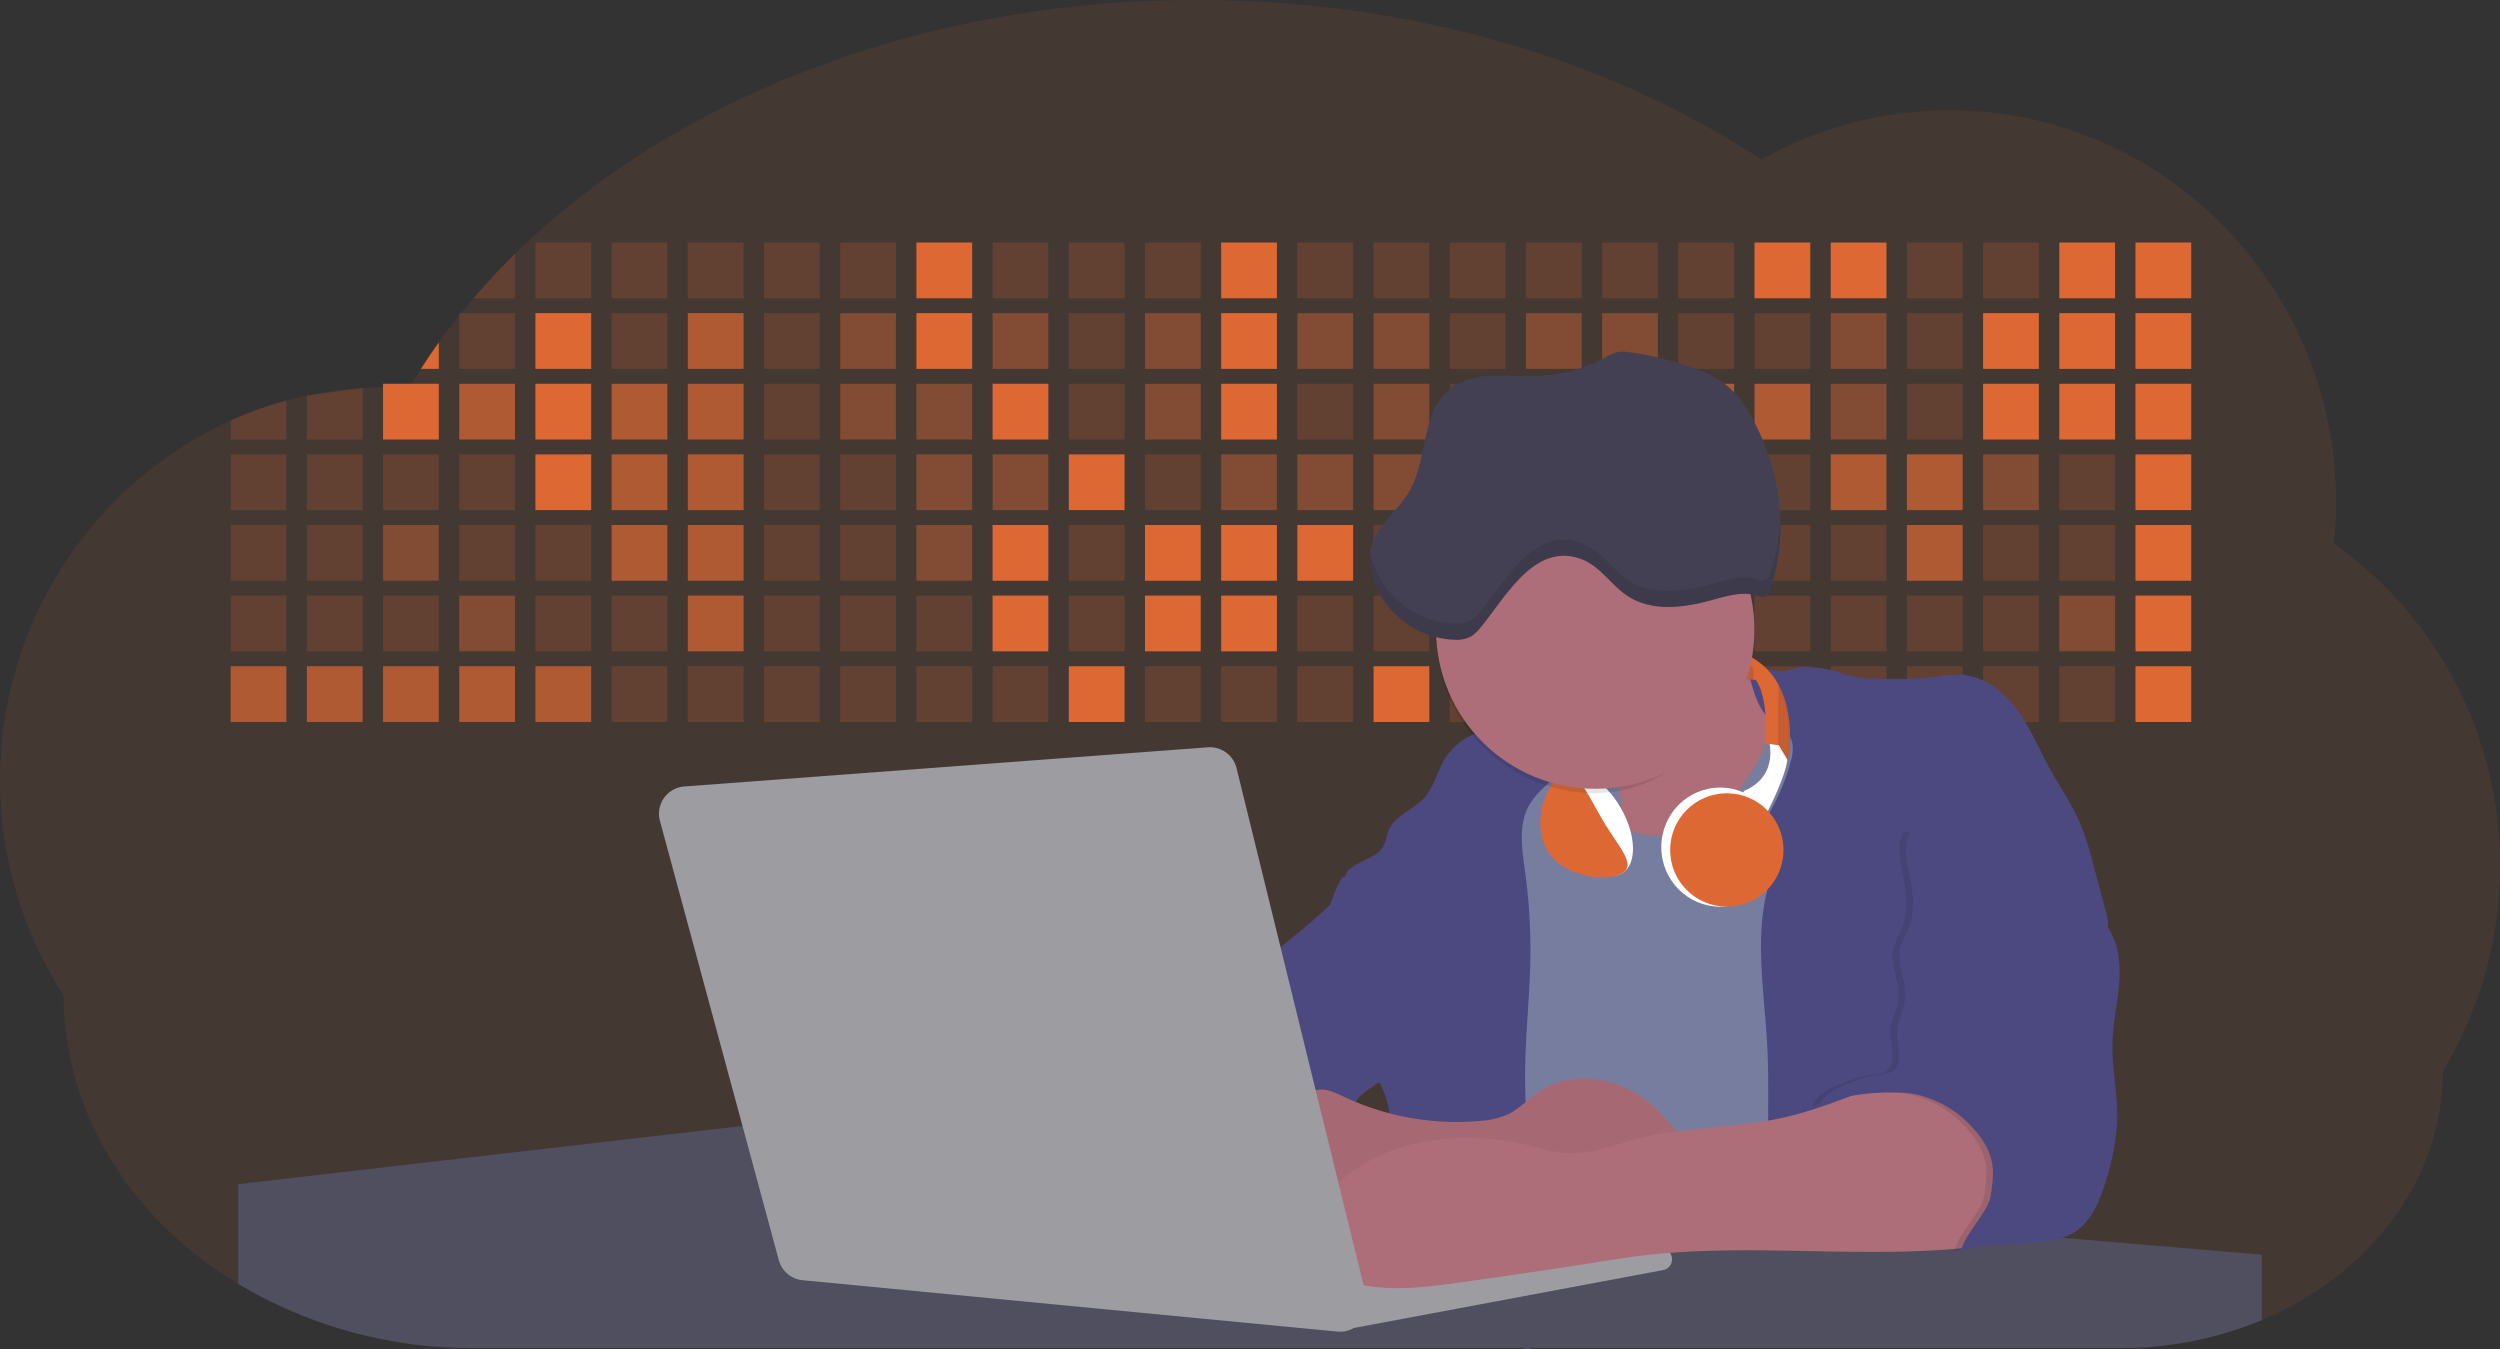 <svg xmlns="http://www.w3.org/2000/svg" width="749.823" height="404.628" viewBox="0 0 749.823 404.628"><rect x="0" y="0" width="749.823" height="404.628" fill="#333333" stroke="none"/><defs><style>.a,.b,.c,.d,.e{fill:#de6834;}.a,.l,.n{opacity:0.1;}.b{opacity:0.2;}.d{opacity:0.7;}.e{opacity:0.4;}.f{fill:#767d9f;}.g{fill:#ae6e79;}.h{fill:#4c4981;}.i{fill:#504f60;}.j{fill:#9c9ca1;}.k{opacity:0.05;}.m{fill:#fff;}.n{stroke:#4c4981;stroke-miterlimit:10;}.o{fill:#444053;}</style></defs><g transform="translate(0 -0.04)"><path class="a" d="M777.822,401.058a119.234,119.234,0,0,1-4.49,32.51,118.019,118.019,0,0,1-12.63,29.023c0,32.838-22.167,61.218-54.342,74.72a109.655,109.655,0,0,1-42.427,8.39H170.341a136.964,136.964,0,0,1-70.879-19.244,121.754,121.754,0,0,1-16.275-11.726c-22.285-19.152-36.1-45.619-36.1-74.851a118.655,118.655,0,0,1,50.1-172.387,114.38,114.38,0,0,1,16.72-5.978q3.035-.826,6.135-1.481a114.954,114.954,0,0,1,16.72-2.294q3.048-.19,6.128-.216h1.127c2.268,0,4.516.079,6.751.21l.734-1.245q1.35-2.255,2.766-4.464,2.556-4.024,5.361-7.931,2.936-4.123,6.128-8.114l.544-.655q1.809-2.255,3.7-4.457,5.9-6.876,12.453-13.338C229.711,171.2,303.756,141.38,387,141.38c64.771,0,123.976,18.057,169.326,47.893a114.164,114.164,0,0,1,56.328-14.806c64.063,0,116.013,52.678,116.013,117.658a121.208,121.208,0,0,1-.655,12.309A117.979,117.979,0,0,1,777.822,401.058Z" transform="translate(-28 -141.34)"/><path class="b" d="M257.113,257.52v13.338H244.66Q250.513,263.989,257.113,257.52Z" transform="translate(-102.653 -181.357)"/><rect class="b" width="16.72" height="16.72" transform="translate(160.595 72.781)"/><rect class="b" width="16.72" height="16.72" transform="translate(183.444 72.781)"/><rect class="b" width="16.72" height="16.72" transform="translate(206.299 72.781)"/><rect class="b" width="16.72" height="16.72" transform="translate(229.148 72.781)"/><rect class="b" width="16.72" height="16.72" transform="translate(252.003 72.781)"/><rect class="c" width="16.72" height="16.72" transform="translate(274.858 72.781)"/><rect class="b" width="16.72" height="16.72" transform="translate(297.707 72.781)"/><rect class="b" width="16.72" height="16.72" transform="translate(320.562 72.781)"/><rect class="b" width="16.72" height="16.72" transform="translate(343.41 72.781)"/><rect class="c" width="16.72" height="16.72" transform="translate(366.266 72.781)"/><rect class="b" width="16.72" height="16.72" transform="translate(389.121 72.781)"/><rect class="b" width="16.72" height="16.72" transform="translate(411.969 72.781)"/><rect class="b" width="16.72" height="16.72" transform="translate(434.824 72.781)"/><rect class="b" width="16.72" height="16.72" transform="translate(457.68 72.781)"/><rect class="b" width="16.72" height="16.72" transform="translate(480.528 72.781)"/><rect class="b" width="16.72" height="16.72" transform="translate(503.383 72.781)"/><rect class="c" width="16.72" height="16.72" transform="translate(526.232 72.781)"/><rect class="c" width="16.72" height="16.72" transform="translate(549.087 72.781)"/><rect class="b" width="16.72" height="16.72" transform="translate(571.942 72.781)"/><rect class="b" width="16.72" height="16.72" transform="translate(594.791 72.781)"/><rect class="c" width="16.72" height="16.72" transform="translate(617.646 72.781)"/><rect class="c" width="16.72" height="16.72" transform="translate(640.495 72.781)"/><path class="c" d="M225.981,298.08v7.931H220.62Q223.176,301.96,225.981,298.08Z" transform="translate(-94.37 -195.333)"/><rect class="b" width="16.72" height="16.72" transform="translate(137.74 93.958)"/><rect class="c" width="16.72" height="16.72" transform="translate(160.595 93.958)"/><rect class="b" width="16.72" height="16.72" transform="translate(183.444 93.958)"/><rect class="d" width="16.72" height="16.72" transform="translate(206.299 93.958)"/><rect class="b" width="16.72" height="16.72" transform="translate(229.148 93.958)"/><rect class="e" width="16.72" height="16.72" transform="translate(252.003 93.958)"/><rect class="c" width="16.72" height="16.72" transform="translate(274.858 93.958)"/><rect class="e" width="16.72" height="16.72" transform="translate(297.707 93.958)"/><rect class="b" width="16.72" height="16.72" transform="translate(320.562 93.958)"/><rect class="e" width="16.72" height="16.72" transform="translate(343.41 93.958)"/><rect class="c" width="16.72" height="16.72" transform="translate(366.266 93.958)"/><rect class="e" width="16.72" height="16.72" transform="translate(389.121 93.958)"/><rect class="e" width="16.72" height="16.72" transform="translate(411.969 93.958)"/><rect class="b" width="16.72" height="16.72" transform="translate(434.824 93.958)"/><rect class="e" width="16.72" height="16.72" transform="translate(457.68 93.958)"/><rect class="e" width="16.72" height="16.72" transform="translate(480.528 93.958)"/><rect class="b" width="16.72" height="16.72" transform="translate(503.383 93.958)"/><rect class="b" width="16.72" height="16.72" transform="translate(526.232 93.958)"/><rect class="e" width="16.72" height="16.72" transform="translate(549.087 93.958)"/><rect class="b" width="16.72" height="16.72" transform="translate(571.942 93.958)"/><rect class="c" width="16.72" height="16.72" transform="translate(594.791 93.958)"/><rect class="c" width="16.72" height="16.72" transform="translate(617.646 93.958)"/><rect class="c" width="16.72" height="16.72" transform="translate(640.495 93.958)"/><path class="b" d="M150.27,324.67v11.686H133.55v-5.709a114.384,114.384,0,0,1,16.72-5.978Z" transform="translate(-64.369 -204.495)"/><path class="b" d="M157.14,177.57v15.462H140.42V179.864Z" transform="translate(-48.383 -61.17)"/><rect class="c" width="16.72" height="16.72" transform="translate(114.885 115.142)"/><rect class="d" width="16.72" height="16.72" transform="translate(137.74 115.142)"/><rect class="c" width="16.72" height="16.72" transform="translate(160.595 115.142)"/><rect class="d" width="16.72" height="16.72" transform="translate(183.444 115.142)"/><rect class="d" width="16.72" height="16.72" transform="translate(206.299 115.142)"/><rect class="b" width="16.72" height="16.72" transform="translate(229.148 115.142)"/><rect class="e" width="16.72" height="16.72" transform="translate(252.003 115.142)"/><rect class="e" width="16.72" height="16.72" transform="translate(274.858 115.142)"/><rect class="c" width="16.72" height="16.72" transform="translate(297.707 115.142)"/><rect class="b" width="16.72" height="16.72" transform="translate(320.562 115.142)"/><rect class="e" width="16.72" height="16.72" transform="translate(343.41 115.142)"/><rect class="c" width="16.72" height="16.72" transform="translate(366.266 115.142)"/><rect class="b" width="16.72" height="16.72" transform="translate(389.121 115.142)"/><rect class="e" width="16.72" height="16.72" transform="translate(411.969 115.142)"/><rect class="b" width="16.72" height="16.72" transform="translate(434.824 115.142)"/><rect class="c" width="16.72" height="16.72" transform="translate(457.68 115.142)"/><rect class="b" width="16.72" height="16.72" transform="translate(480.528 115.142)"/><rect class="d" width="16.72" height="16.72" transform="translate(503.383 115.142)"/><rect class="d" width="16.72" height="16.72" transform="translate(526.232 115.142)"/><rect class="e" width="16.72" height="16.72" transform="translate(549.087 115.142)"/><rect class="b" width="16.72" height="16.72" transform="translate(571.942 115.142)"/><rect class="c" width="16.72" height="16.72" transform="translate(594.791 115.142)"/><rect class="c" width="16.72" height="16.72" transform="translate(617.646 115.142)"/><rect class="c" width="16.72" height="16.72" transform="translate(640.495 115.142)"/><rect class="b" width="16.72" height="16.72" transform="translate(69.181 136.319)"/><rect class="b" width="16.72" height="16.72" transform="translate(92.037 136.319)"/><rect class="b" width="16.72" height="16.72" transform="translate(114.885 136.319)"/><rect class="b" width="16.72" height="16.72" transform="translate(137.74 136.319)"/><rect class="c" width="16.72" height="16.72" transform="translate(160.595 136.319)"/><rect class="d" width="16.72" height="16.72" transform="translate(183.444 136.319)"/><rect class="d" width="16.72" height="16.72" transform="translate(206.299 136.319)"/><rect class="b" width="16.72" height="16.72" transform="translate(229.148 136.319)"/><rect class="b" width="16.72" height="16.72" transform="translate(252.003 136.319)"/><rect class="e" width="16.72" height="16.72" transform="translate(274.858 136.319)"/><rect class="e" width="16.72" height="16.72" transform="translate(297.707 136.319)"/><rect class="c" width="16.72" height="16.72" transform="translate(320.562 136.319)"/><rect class="b" width="16.72" height="16.72" transform="translate(343.41 136.319)"/><rect class="e" width="16.72" height="16.72" transform="translate(366.266 136.319)"/><rect class="e" width="16.72" height="16.72" transform="translate(389.121 136.319)"/><rect class="e" width="16.72" height="16.72" transform="translate(411.969 136.319)"/><rect class="e" width="16.72" height="16.72" transform="translate(434.824 136.319)"/><rect class="b" width="16.72" height="16.72" transform="translate(457.68 136.319)"/><rect class="b" width="16.72" height="16.72" transform="translate(480.528 136.319)"/><rect class="b" width="16.72" height="16.72" transform="translate(503.383 136.319)"/><rect class="b" width="16.72" height="16.72" transform="translate(526.232 136.319)"/><rect class="d" width="16.72" height="16.72" transform="translate(549.087 136.319)"/><rect class="d" width="16.72" height="16.72" transform="translate(571.942 136.319)"/><rect class="e" width="16.72" height="16.72" transform="translate(594.791 136.319)"/><rect class="b" width="16.72" height="16.72" transform="translate(617.646 136.319)"/><rect class="c" width="16.72" height="16.72" transform="translate(640.495 136.319)"/><rect class="b" width="16.72" height="16.72" transform="translate(69.181 157.503)"/><rect class="b" width="16.72" height="16.72" transform="translate(92.037 157.503)"/><rect class="e" width="16.72" height="16.72" transform="translate(114.885 157.503)"/><rect class="b" width="16.72" height="16.72" transform="translate(137.74 157.503)"/><rect class="b" width="16.72" height="16.72" transform="translate(160.595 157.503)"/><rect class="d" width="16.72" height="16.72" transform="translate(183.444 157.503)"/><rect class="d" width="16.72" height="16.72" transform="translate(206.299 157.503)"/><rect class="b" width="16.72" height="16.72" transform="translate(229.148 157.503)"/><rect class="b" width="16.72" height="16.72" transform="translate(252.003 157.503)"/><rect class="e" width="16.72" height="16.72" transform="translate(274.858 157.503)"/><rect class="c" width="16.72" height="16.72" transform="translate(297.707 157.503)"/><rect class="b" width="16.72" height="16.72" transform="translate(320.562 157.503)"/><rect class="c" width="16.72" height="16.72" transform="translate(343.41 157.503)"/><rect class="c" width="16.72" height="16.72" transform="translate(366.266 157.503)"/><rect class="c" width="16.72" height="16.72" transform="translate(389.121 157.503)"/><rect class="b" width="16.72" height="16.72" transform="translate(411.969 157.503)"/><rect class="c" width="16.72" height="16.72" transform="translate(434.824 157.503)"/><rect class="b" width="16.72" height="16.72" transform="translate(457.68 157.503)"/><rect class="b" width="16.72" height="16.72" transform="translate(480.528 157.503)"/><rect class="b" width="16.72" height="16.72" transform="translate(503.383 157.503)"/><rect class="b" width="16.72" height="16.72" transform="translate(526.232 157.503)"/><rect class="b" width="16.72" height="16.72" transform="translate(549.087 157.503)"/><rect class="d" width="16.72" height="16.72" transform="translate(571.942 157.503)"/><rect class="b" width="16.72" height="16.72" transform="translate(594.791 157.503)"/><rect class="b" width="16.72" height="16.72" transform="translate(617.646 157.503)"/><rect class="c" width="16.72" height="16.72" transform="translate(640.495 157.503)"/><rect class="b" width="16.72" height="16.72" transform="translate(69.181 178.68)"/><rect class="b" width="16.72" height="16.72" transform="translate(92.037 178.68)"/><rect class="b" width="16.72" height="16.72" transform="translate(114.885 178.68)"/><rect class="e" width="16.72" height="16.72" transform="translate(137.74 178.68)"/><rect class="b" width="16.72" height="16.72" transform="translate(160.595 178.68)"/><rect class="b" width="16.72" height="16.72" transform="translate(183.444 178.68)"/><rect class="d" width="16.72" height="16.72" transform="translate(206.299 178.68)"/><rect class="b" width="16.72" height="16.72" transform="translate(229.148 178.68)"/><rect class="b" width="16.72" height="16.72" transform="translate(252.003 178.68)"/><rect class="b" width="16.72" height="16.72" transform="translate(274.858 178.68)"/><rect class="c" width="16.72" height="16.72" transform="translate(297.707 178.68)"/><rect class="b" width="16.72" height="16.72" transform="translate(320.562 178.68)"/><rect class="c" width="16.72" height="16.72" transform="translate(343.41 178.68)"/><rect class="c" width="16.72" height="16.72" transform="translate(366.266 178.68)"/><rect class="b" width="16.72" height="16.72" transform="translate(389.121 178.68)"/><rect class="b" width="16.72" height="16.72" transform="translate(411.969 178.68)"/><rect class="b" width="16.72" height="16.72" transform="translate(434.824 178.68)"/><rect class="b" width="16.72" height="16.72" transform="translate(457.68 178.68)"/><rect class="b" width="16.72" height="16.72" transform="translate(480.528 178.68)"/><rect class="b" width="16.72" height="16.72" transform="translate(503.383 178.68)"/><rect class="b" width="16.72" height="16.72" transform="translate(526.232 178.68)"/><rect class="b" width="16.72" height="16.72" transform="translate(549.087 178.68)"/><rect class="b" width="16.72" height="16.72" transform="translate(571.942 178.68)"/><rect class="b" width="16.72" height="16.72" transform="translate(594.791 178.68)"/><rect class="e" width="16.72" height="16.72" transform="translate(617.646 178.68)"/><rect class="c" width="16.72" height="16.72" transform="translate(640.495 178.68)"/><rect class="d" width="16.72" height="16.72" transform="translate(69.181 199.864)"/><rect class="d" width="16.72" height="16.72" transform="translate(92.037 199.864)"/><rect class="d" width="16.72" height="16.72" transform="translate(114.885 199.864)"/><rect class="d" width="16.72" height="16.72" transform="translate(137.74 199.864)"/><rect class="d" width="16.72" height="16.72" transform="translate(160.595 199.864)"/><rect class="b" width="16.72" height="16.72" transform="translate(183.444 199.864)"/><rect class="b" width="16.72" height="16.72" transform="translate(206.299 199.864)"/><rect class="b" width="16.72" height="16.72" transform="translate(229.148 199.864)"/><rect class="b" width="16.72" height="16.72" transform="translate(252.003 199.864)"/><rect class="b" width="16.72" height="16.72" transform="translate(274.858 199.864)"/><rect class="b" width="16.72" height="16.72" transform="translate(297.707 199.864)"/><rect class="c" width="16.72" height="16.72" transform="translate(320.562 199.864)"/><rect class="b" width="16.72" height="16.72" transform="translate(343.41 199.864)"/><rect class="b" width="16.72" height="16.72" transform="translate(366.266 199.864)"/><rect class="b" width="16.72" height="16.72" transform="translate(389.121 199.864)"/><rect class="c" width="16.72" height="16.72" transform="translate(411.969 199.864)"/><rect class="b" width="16.72" height="16.72" transform="translate(434.824 199.864)"/><rect class="b" width="16.72" height="16.72" transform="translate(457.68 199.864)"/><rect class="b" width="16.72" height="16.72" transform="translate(480.528 199.864)"/><rect class="b" width="16.72" height="16.72" transform="translate(503.383 199.864)"/><rect class="b" width="16.72" height="16.72" transform="translate(526.232 199.864)"/><rect class="b" width="16.72" height="16.72" transform="translate(549.087 199.864)"/><rect class="b" width="16.72" height="16.72" transform="translate(571.942 199.864)"/><rect class="b" width="16.72" height="16.72" transform="translate(594.791 199.864)"/><rect class="b" width="16.72" height="16.72" transform="translate(617.646 199.864)"/><rect class="c" width="16.72" height="16.72" transform="translate(640.495 199.864)"/><circle class="f" cx="22.855" cy="22.855" r="22.855" transform="translate(458.578 215.666)"/><path class="g" d="M760.4,451.67q3.421,14.931,5.807,30.085c.479,3,.9,6.168-.184,9.006-.911,2.366-2.766,4.214-4.221,6.286s-2.556,4.726-1.671,7.1,3.467,3.67,5.932,4.339c7.052,1.9,14.57.518,21.59-1.54a34.93,34.93,0,0,0,9.052-3.749,33.872,33.872,0,0,0,7.656-7.21c10.231-12.407,16.93-27.3,23.235-42.1a25.641,25.641,0,0,1-21.7-8.744c-2.582-3.035-4.477-7.262-3.022-10.972-4.267,2.34-9.333,2.5-13.928,4.1a49.48,49.48,0,0,0-8.193,4.031q-4.706,2.72-9.36,5.545C767.848,449.979,764.525,451.88,760.4,451.67Z" transform="translate(-280.156 -242.224)"/><path class="f" d="M781.856,475.961c-4,7.793-9.216,15.285-16.655,19.925s-17.454,5.9-24.907,1.311c-3.67-2.242-6.45-5.65-9.655-8.521s-7.21-5.329-11.516-4.955c-4.745.413-8.462,4.116-11.641,7.662-4.824,5.388-9.484,11-12.9,17.382-6.554,12.257-8.108,26.585-7.819,40.48s2.3,27.718,2.346,41.614c.066,17.094-2.831,34.05-5.761,50.888,26.939-3.317,53.91,3.933,80.907,6.679,17.277,1.776,34.686,1.737,52.055,1.691,3.054,0,6.305-.079,8.848-1.77A11.928,11.928,0,0,0,828.825,644c2.4-4.424,3.362-9.471,4.031-14.459,1.7-12.6,1.75-25.352,1.8-38.068.118-30.806.229-61.723-3.684-92.286-.963-7.518-2.2-15.075-5.08-22.108s-7.59-13.5-14.171-17.271c-4.228-2.425-14.026-6.646-19.008-4.2C787.119,458.329,784.537,470.743,781.856,475.961Z" transform="translate(-253.808 -249.355)"/><path class="h" d="M833.675,560.117c-1.016-19.008-5.152-39.294,3.651-56.165,2.163-4.142-5.6-9.314-3.2-13.325a60.357,60.357,0,0,0,6.594-15.685,11.832,11.832,0,0,0,.426-5.8c-.872-3.467-4.3-5.532-7.21-7.642-3.212-2.333-4.863-9.445-5.9-13.292s8.239.787,11.968-.583c5.178-1.894,11.759-.7,16.923,1.219a28.249,28.249,0,0,0,9.091,1.232,119.78,119.78,0,0,0,17.887-.426,44.491,44.491,0,0,1,8-.688c6.823.387,12.755,5.053,16.792,10.572s6.607,11.949,9.917,17.926c2.759,4.981,6.05,9.687,8.4,14.872a91.542,91.542,0,0,1,4.706,14.42l3.362,12.578a16.766,16.766,0,0,1,.826,5.578,15.831,15.831,0,0,1-1.966,5.676,107.582,107.582,0,0,1-12.237,18.674c-7.072,8.671-15.658,16.491-19.86,26.873a67.893,67.893,0,0,0-3.382,12.63,464.043,464.043,0,0,0-7.144,51.878,114.183,114.183,0,0,0-23.937-8,116.4,116.4,0,0,0-12.453-1.966c-3.664-.38-8.39.341-11.877-.655-5.833-1.658-6.476-11.523-7.361-16.687a152.4,152.4,0,0,1-1.75-24.907C833.884,578.968,834.179,569.536,833.675,560.117Z" transform="translate(-303.634 -246.522)"/><path class="h" d="M611.48,560.888c2.759,15.731,5.8,31.507,11.8,46.287-.151.144-.3.275-.452.406-.531.452-1.082.878-1.658,1.311a22.079,22.079,0,0,0-3.933,2.976,5.245,5.245,0,0,0-.983,1.606,3.591,3.591,0,0,0,0,2.93c-3.126,1.383-6.758.957-10.264.826-3.021-.111-5.951,0-8.377,1.658-3.369,2.32-4.385,6.777-4.929,10.828q-.3,2.215-.518,4.437-.21,2.065-.341,4.142a123.629,123.629,0,0,0-.125,13.764q.052,1.258.138,2.517c-10.71-.256-20.469-5.84-29.7-11.267-2.11-1.239-4.286-2.543-5.656-4.588a10.356,10.356,0,0,1-1.514-6.744,7.45,7.45,0,0,1,.1-1,27.253,27.253,0,0,1,1.5-5.689,70.262,70.262,0,0,1,12.578-21.4c2.346-2.74,4.988-5.42,6.082-8.862.478-1.5.655-3.094,1.14-4.588,2.176-6.476,10.028-9.537,12.716-15.822a48,48,0,0,1,1.77-4.588,11.555,11.555,0,0,1,2.786-3.113c.479-.4.977-.787,1.468-1.173q6.908-5.414,13.312-11.437,1.193-1.121,2.36-2.268a38.987,38.987,0,0,0,.7,8.848Z" transform="translate(-209.545 -282.837)"/><path class="h" d="M706.927,487.052c-.944,1-1.966,1.934-2.969,2.864l-.269.242-1.062.983a25.563,25.563,0,0,0-4.948,5.761l-.112.184c-3.343,5.984-2.1,13.351-1.173,20.148a171.437,171.437,0,0,1,1.553,25.562c-.17,11.8-1.56,23.517-1.586,35.3q0,4.011.177,8.016c.19,4.346.518,8.685.911,13.024.426,4.758.937,9.51,1.416,14.262.38,3.677.741,7.347,1.042,11.018.151,1.9.295,3.795.413,5.7.138,2.228.249,4.463.315,6.692h0c.046,1.416.072,2.825.072,4.241v2.405q0,2.3-.125,4.588-.131,2.943-.4,5.9c-.2,2.143-.564,4.483-2.071,5.991-.092.092-.19.177-.288.262l-2.124-.262a218.08,218.08,0,0,0-44.111-.787c.321-2.215.616-4.424.9-6.646.131-1.049.262-2.1.387-3.159q.216-1.809.413-3.618.226-1.966.419-3.933.511-5.067.9-10.14.57-7.4.865-14.826.144-3.546.223-7.1.112-4.4.1-8.816,0-4.287-.072-8.586c0-.944-.039-1.888-.118-2.825a17.911,17.911,0,0,0-.347-2.51,32.693,32.693,0,0,0-1.966-5.558c-.144-.341-.282-.656-.419-1.016-.079-.177-.151-.36-.223-.537,3.775-3.362,6.463-7.865,9.045-12.3,4.188-7.138,8.475-14.59,9.176-22.836s-3.4-17.507-11.274-20.024a54.77,54.77,0,0,0-6.62-1.226c-2.084-.367-6.43-1.2-8.842-2.694q-1.966,2.019-3.933,3.965a14.517,14.517,0,0,1,1.422-5.709l.931.046a1.779,1.779,0,0,1-.1-.655,3.445,3.445,0,0,1,1.521-2.373c3.087-2.622,7.944-3.205,9.891-6.751.813-1.475.95-3.231,1.606-4.778,1.881-4.411,7.282-6.037,10.533-9.563s4.064-8.521,6.692-12.453a18.759,18.759,0,0,1,7.865-6.554c.262-.125.531-.249.8-.36,5.44-2.327,11.9-2.858,17.54-2.845,2.189,0,7.865.066,10.644,1.173a3.487,3.487,0,0,1,1.213.741C713.724,477.908,709.116,484.718,706.927,487.052Z" transform="translate(-238.944 -255.524)"/><path class="h" d="M636.27,541.8a39.9,39.9,0,0,1,30.635,3.192,28.977,28.977,0,0,1,11.549,11c3.9,7.079,3.729,15.613,3.454,23.694-.138,4.044-.315,8.232-2.1,11.863-2.065,4.2-5.958,7.085-9.93,9.445a27.685,27.685,0,0,1-8.075,3.493c-4.4.957-8.979.144-13.417-.655-4.824-.891-10-1.966-13.351-5.558-1.966-2.084-3.041-4.791-4.1-7.439q-2.288-5.735-4.588-11.457c-2.655-6.627-3.552-12.139-.046-18.595,1.593-2.943,3.539-5.7,5.112-8.658C632.2,550.615,635.018,542.186,636.27,541.8Z" transform="translate(-233.358 -278.725)"/><path class="i" d="M743.947,695.252v19.6a109.653,109.653,0,0,1-42.427,8.39H524.755c-.092.092-.19.177-.288.262l-2.124-.262H207.909A136.965,136.965,0,0,1,137.03,704V674.074L288.253,656.62h.118l88.065,7.459,22.79,1.966,11.837,1,24.5,2.078,12.6,1.068,18.352,1.56,2.582.216,13.227,1.121,17.946,1.475,25.234,2.137,42.066,3.572,29.593,2.51,48.594,4.123,9.242.78,1,.085.865.072,12.2,1.036,13.4,1.14,1.553.131Z" transform="translate(-65.568 -318.872)"/><path class="j" d="M660.511,556.116,471,523.77l-7.347,37.157,86.872,10.4,26.748,3.349,73.58-14.492Z" transform="translate(-159.756 -180.457)"/><path class="j" d="M642.33,730.527l94.947-17.848a3.277,3.277,0,0,1,3.893,3.231h0a3.277,3.277,0,0,1-2.681,3.231L645.764,736.5Z" transform="translate(-239.674 -338.167)"/><path class="g" d="M666.324,647.638a24.488,24.488,0,0,0,8.613-2.052c3.277-1.632,5.827-4.444,8.862-6.515,6.672-4.588,15.6-5.2,23.248-2.569s14.033,8.278,18.5,15.016c2.969,4.49,5.2,10.218,3.1,15.173a20,20,0,0,1-2.7,4.221l-5.466,7.144a19.008,19.008,0,0,1-3.71,3.992,15.764,15.764,0,0,1-7.092,2.464c-6.653.97-13.423.42-20.129.865-11.516.767-22.763,4.477-34.306,4.352-6.633-.072-13.181-1.409-19.663-2.746l-28.689-5.9c-4.995-1.022-10.638-2.517-12.991-7.046a16.336,16.336,0,0,1-1.376-6.692c-.341-6.318,0-13.345,4.378-17.9,4.116-4.273,10.625-5.624,15.54-8.783,6.017-3.874,8-2.622,14.347.288a78.654,78.654,0,0,0,39.53,6.685Z" transform="translate(-222.481 -311.403)"/><path class="k" d="M666.324,647.638a24.488,24.488,0,0,0,8.613-2.052c3.277-1.632,5.827-4.444,8.862-6.515,6.672-4.588,15.6-5.2,23.248-2.569s14.033,8.278,18.5,15.016c2.969,4.49,5.2,10.218,3.1,15.173a20,20,0,0,1-2.7,4.221l-5.466,7.144a19.008,19.008,0,0,1-3.71,3.992,15.764,15.764,0,0,1-7.092,2.464c-6.653.97-13.423.42-20.129.865-11.516.767-22.763,4.477-34.306,4.352-6.633-.072-13.181-1.409-19.663-2.746l-28.689-5.9c-4.995-1.022-10.638-2.517-12.991-7.046a16.336,16.336,0,0,1-1.376-6.692c-.341-6.318,0-13.345,4.378-17.9,4.116-4.273,10.625-5.624,15.54-8.783,6.017-3.874,8-2.622,14.347.288a78.654,78.654,0,0,0,39.53,6.685Z" transform="translate(-222.481 -311.403)"/><path class="g" d="M791.721,638.836c-8.049,3.113-16.143,6.24-24.572,8.095-14.131,3.113-28.918,2.622-42.938,6.181-7.406,1.888-14.767,4.929-22.377,4.313a67.06,67.06,0,0,1-10-2.1c-18.595-4.588-39.733-3.1-54.834,8.7a68.239,68.239,0,0,0-13.227,14.42,9.635,9.635,0,0,0,3.874,14.341,56.772,56.772,0,0,0,18.6,4.962c8.606.76,17.251-.459,25.811-1.678,12.7-1.8,25.411-3.611,38.081-5.637,4.549-.727,9.1-1.481,13.672-2.058,32.923-4.162,66.442.9,99.45-2.576a30.382,30.382,0,0,0,9.766-2.235c7.682-3.6,11.483-13.109,9.9-21.459s-7.708-15.291-15.075-19.552c-6.174-3.585-12.833-5.034-19.709-6.554C801.762,634.51,797.869,636.477,791.721,638.836Z" transform="translate(-232.671 -311.588)"/><path class="l" d="M943.533,549.746c3.631,4.758,4.4,11.142,4.011,17.1s-1.809,11.85-2.019,17.835c-.288,8.206,1.691,16.386,1.357,24.566a70.672,70.672,0,0,1-3.2,16.825c-1.894,6.482-4.634,13.45-10.618,16.563-7.944,4.136-24.605,1.809-32.962,5.047.76-4.739,8.049-11.6,8.809-16.34.524-3.277,1.055-6.646.492-9.93-.721-4.188-3.179-7.9-6.1-11a32.164,32.164,0,0,0-17.35-9.832c-6.653-1.206-22.94-.216-28.262,3.985-.655-4.339,11.536-8.521,15.822-9.458,2.137-.479,4.588-.21,6.3-1.567,3.277-2.569.9-7.688,1.055-11.8.125-3.277,2.038-6.279,2.425-9.556.655-5.244-2.766-10.585-1.422-15.731a40.8,40.8,0,0,1,2.373-5.381c2.333-5.539,1.311-11.857.065-17.743-.773-3.7-1.527-7.865.531-11.018,1.907-2.943,7.321,7.537,10.788,7.052,11.451-1.606,21.813-10.094,31.061-3.146,4.713,3.539,5.329,7.21,7.21,12.263C935.733,543.3,940.472,545.761,943.533,549.746Z" transform="translate(-313.873 -272.416)"/><path class="h" d="M946.533,547.416c3.631,4.758,4.4,11.142,4.011,17.1s-1.809,11.85-2.019,17.835c-.288,8.206,1.691,16.386,1.357,24.566a70.676,70.676,0,0,1-3.2,16.825c-1.894,6.482-4.634,13.45-10.618,16.563-7.944,4.136-24.605,1.809-32.962,5.047.76-4.739,8.049-11.6,8.809-16.34.524-3.277,1.055-6.646.492-9.93-.721-4.188-3.179-7.9-6.1-11a32.162,32.162,0,0,0-17.349-9.832c-6.652-1.206-22.94-.216-28.262,3.985-.655-4.339,11.536-8.521,15.822-9.458,2.137-.478,4.588-.21,6.3-1.567,3.277-2.569.9-7.688,1.055-11.8.125-3.277,2.038-6.279,2.425-9.556.655-5.244-2.766-10.585-1.422-15.731a40.844,40.844,0,0,1,2.373-5.381c2.333-5.539,1.311-11.857.066-17.743-.773-3.7-1.527-7.865.531-11.018,1.907-2.943,5.637-4.057,9.1-4.549a44.845,44.845,0,0,1,32.772,8.455c4.713,3.539,5.329,7.21,7.21,12.263C938.733,540.966,943.472,543.431,946.533,547.416Z" transform="translate(-314.906 -270.086)"/><path class="j" d="M329.849,505.432l35.636,131.7a8.226,8.226,0,0,0,7.151,6.037l160.4,15.409a8.219,8.219,0,0,0,8.77-10.146L502.78,489.571a8.219,8.219,0,0,0-8.6-6.233L337.144,495.083a8.219,8.219,0,0,0-7.3,10.349Z" transform="translate(-131.906 -259.157)"/><ellipse class="m" cx="17.631" cy="17.861" rx="17.631" ry="17.861" transform="translate(498.271 236.254)"/><path class="m" d="M832.652,479.162s3.716,11.051-7.249,15.7l-1.4,2.451,6.869,6.777s8.469-15.449,7.551-20.935C838.42,483.153,837.109,477.582,832.652,479.162Z" transform="translate(-302.271 -257.629)"/><circle class="c" cx="17.002" cy="17.002" r="17.002" transform="translate(500.925 237.971)"/><path class="c" d="M834.78,471.261l-2.7-4.457-3.933-.557c.839-14.675-2.969-19.047-2.969-19.047l-.885-.085-3.854-.374-7.249-7.524V437.08c10.186,1.213,15.816,6.05,18.857,11.719C837.422,458.749,834.78,471.261,834.78,471.261Z" transform="translate(-298.546 -243.227)"/><path class="n" d="M824.343,445.538v2.7l-3.854-.374-7.249-7.525S824.454,442.85,824.343,445.538Z" transform="translate(-298.563 -244.35)"/><path class="n" d="M844.71,477.436l-2.7-4.457V455C847.352,464.923,844.71,477.436,844.71,477.436Z" transform="translate(-308.476 -249.401)"/><ellipse class="m" cx="9.458" cy="17.251" rx="9.458" ry="17.251" transform="translate(461.07 236.813) rotate(-30)"/><path class="c" d="M751.3,508.958c4.765,8.252,10.612,13.764,6.089,16.386s-17.7,1.311-22.462-6.948-.439-19.663,4.083-22.285S746.53,500.687,751.3,508.958Z" transform="translate(-270.865 -263.378)"/><path class="l" d="M777.281,402.318c0,26.368-18.044,51.78-44.413,51.78a47.749,47.749,0,0,1,0-95.5C759.237,358.626,777.281,375.943,777.281,402.318Z" transform="translate(-254.418 -216.186)"/><circle class="g" cx="47.749" cy="47.749" r="47.749" transform="translate(430.702 141.13)"/><path class="o" d="M718.183,364.508c5.683,2.091,9.045,7.964,14.144,11.234,7.21,4.588,16.6,3.4,24.828,1.134,4.588-1.252,9.386-2.779,13.9-1.389a3.933,3.933,0,0,0,2.117.3c.983-.282,1.468-1.37,1.789-2.34,5.584-16.648,3.074-35.505-5.355-50.908-2.176-3.972-4.785-7.813-8.376-10.572a34.943,34.943,0,0,0-9.517-4.8,95.042,95.042,0,0,0-18.929-4.673,11.76,11.76,0,0,0-3.454-.111,14.466,14.466,0,0,0-4.4,1.868,45.081,45.081,0,0,1-19.571,5.316c-9.176.347-19.663-1.816-26.735,4.07-8.521,7.059-6.4,20.83-11.922,30.412-3.657,6.338-10.71,10.939-11.87,18.156a16.761,16.761,0,0,0,.413,6.6,26.857,26.857,0,0,0,24.907,19.906,9.452,9.452,0,0,0,5.086-1.042,11.5,11.5,0,0,0,2.681-2.55C695.42,376.227,704.006,359.291,718.183,364.508Z" transform="translate(-243.928 -196.787)"/><path class="l" d="M774.954,394.89c-.321.97-.806,2.058-1.789,2.34a3.933,3.933,0,0,1-2.117-.3c-4.516-1.39-9.34.138-13.9,1.389-8.239,2.268-17.644,3.48-24.828-1.134-5.106-3.277-8.462-9.176-14.151-11.234-14.177-5.244-22.763,11.719-30.288,20.607a11.5,11.5,0,0,1-2.681,2.55,9.451,9.451,0,0,1-5.086,1.042,26.927,26.927,0,0,1-24.907-19.906c-.151-.655-.282-1.311-.38-1.966a.318.318,0,0,1-.033.17,16.758,16.758,0,0,0,.413,6.6,26.864,26.864,0,0,0,24.907,19.906,9.451,9.451,0,0,0,5.086-1.042,11.5,11.5,0,0,0,2.681-2.55c7.524-8.888,16.111-25.824,30.288-20.607,5.689,2.091,9.045,7.964,14.151,11.234,7.21,4.588,16.589,3.4,24.828,1.134,4.588-1.252,9.379-2.779,13.9-1.39a3.933,3.933,0,0,0,2.117.3c.983-.282,1.468-1.37,1.789-2.34a59.179,59.179,0,0,0,2.936-21.144,58.2,58.2,0,0,1-2.936,16.34Z" transform="translate(-243.917 -223.06)"/></g></svg>